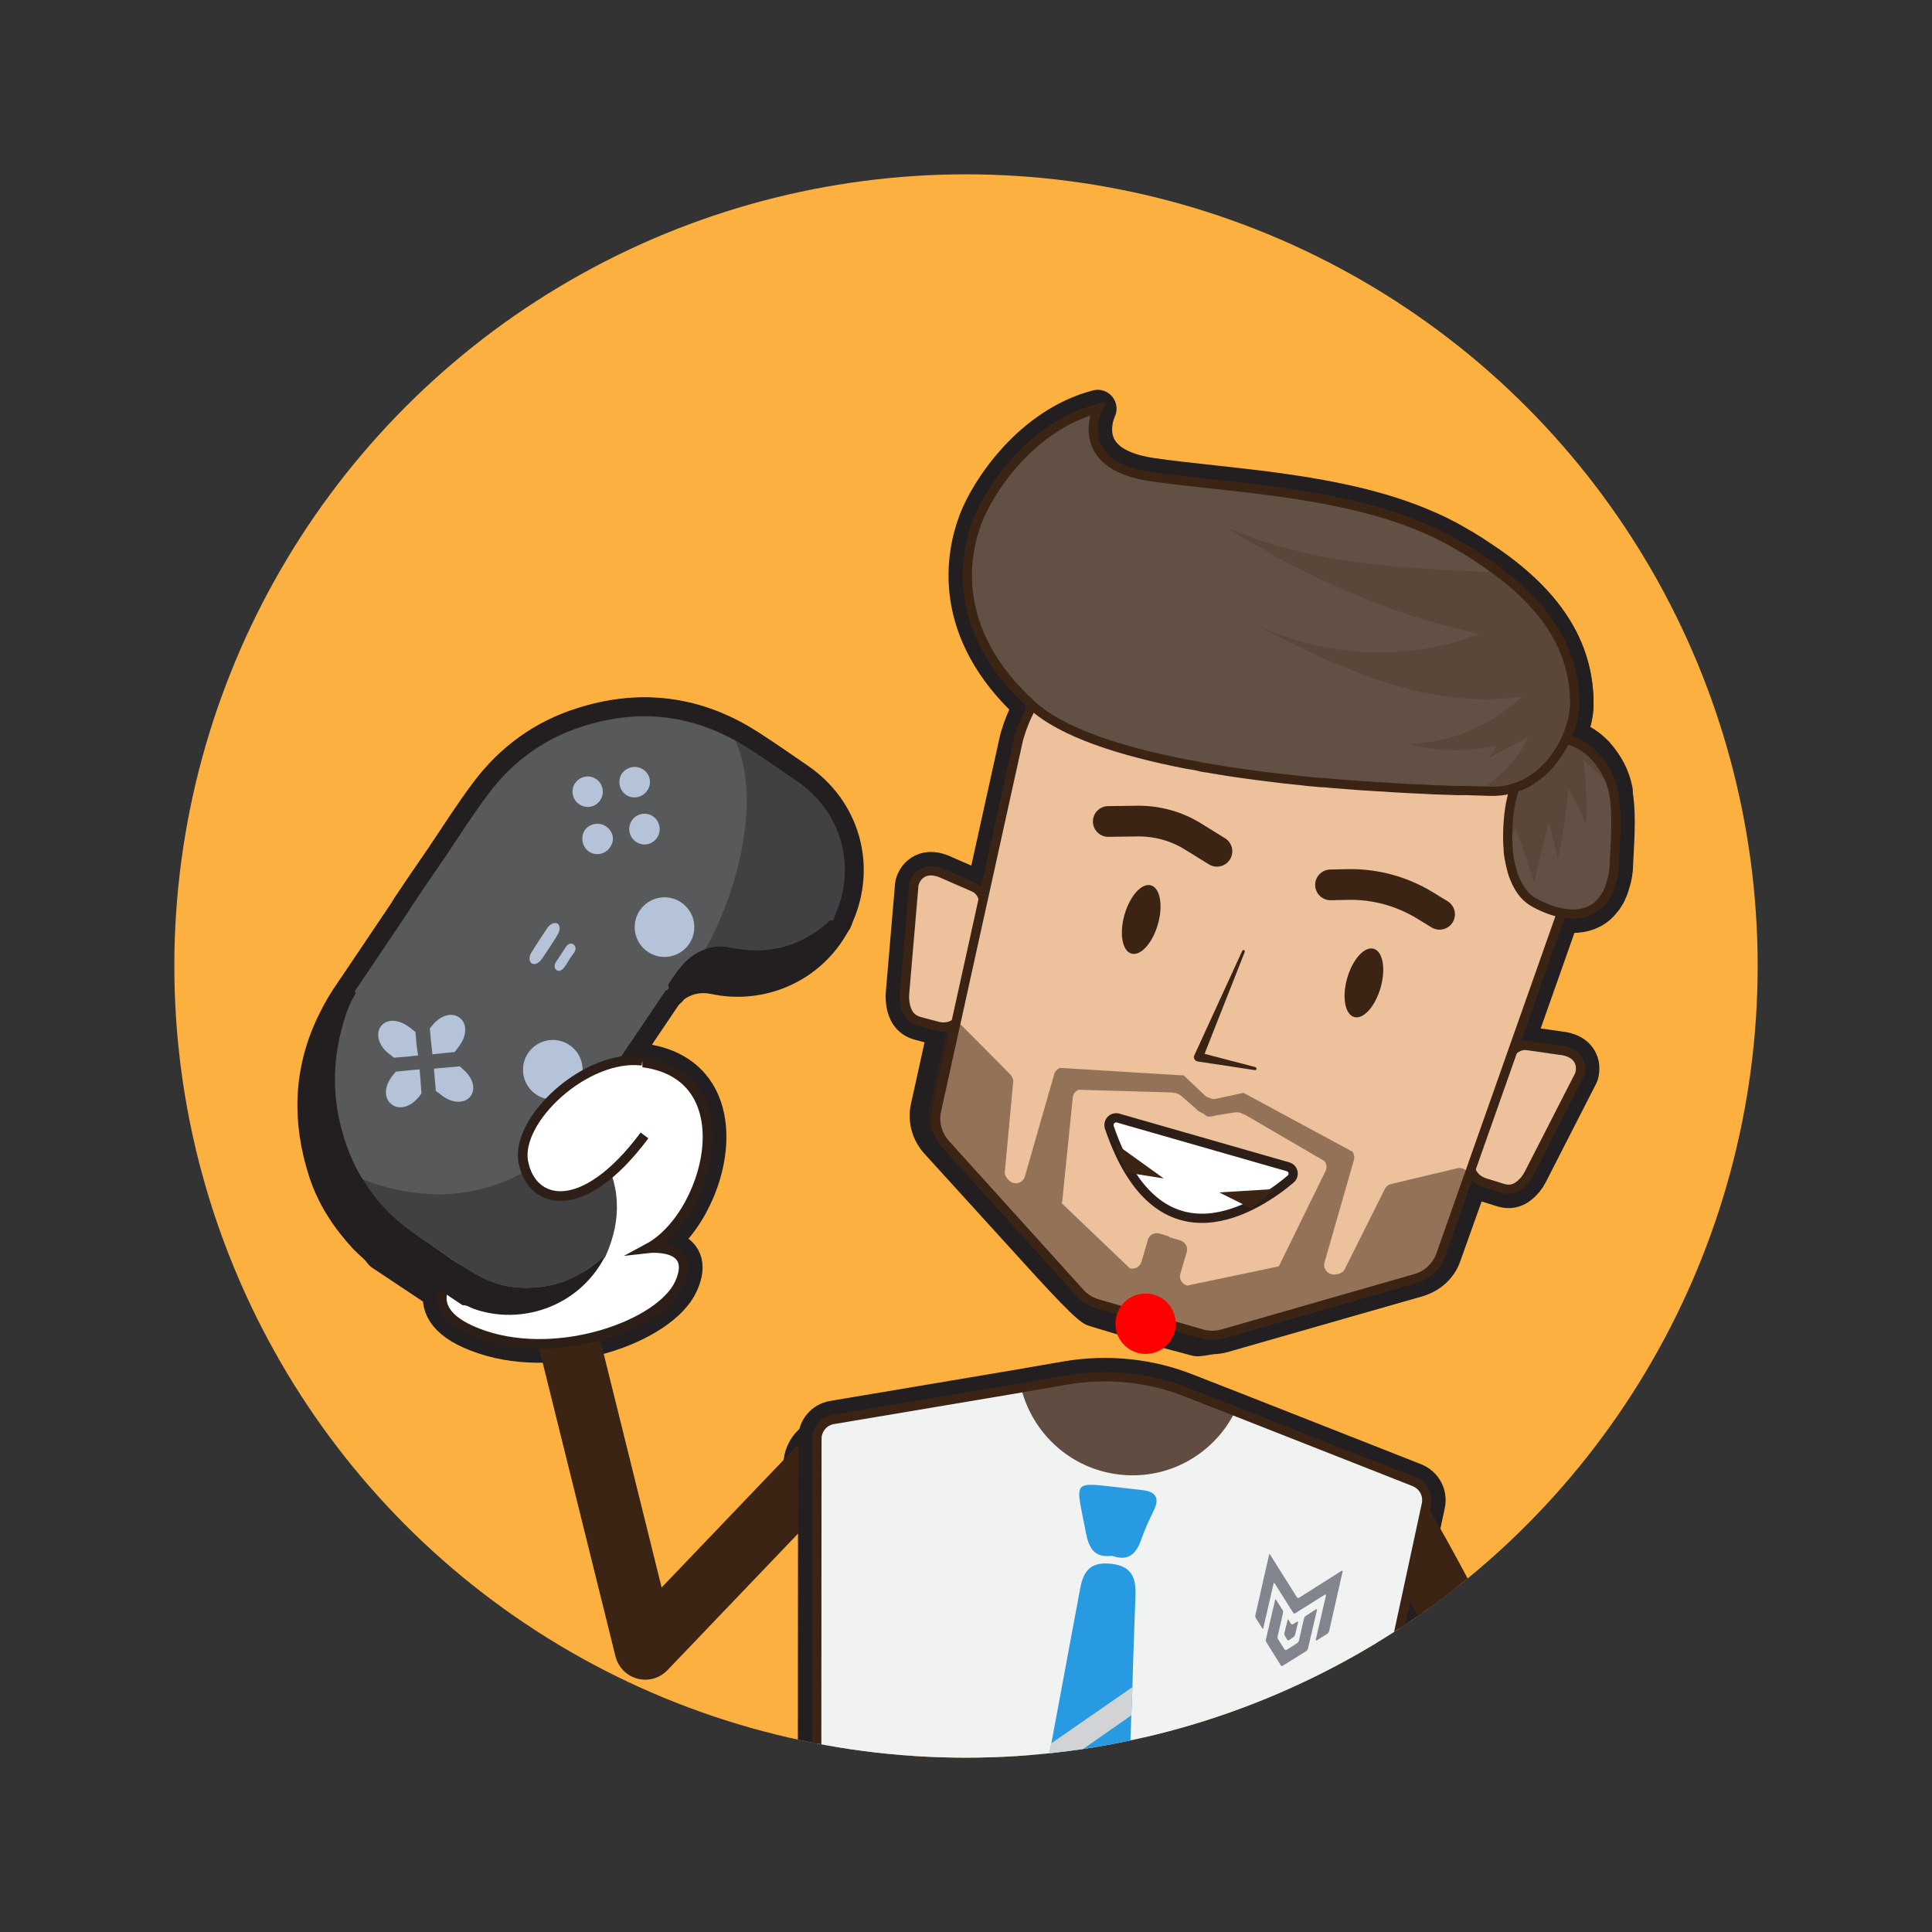 <?xml version="1.0" encoding="utf-8"?>
<!-- Generator: Adobe Illustrator 19.0.0, SVG Export Plug-In . SVG Version: 6.00 Build 0)  -->
<svg version="1.1" xmlns="http://www.w3.org/2000/svg" xmlns:xlink="http://www.w3.org/1999/xlink" x="0px" y="0px"
	 viewBox="-1521 745 512 512" style="enable-background:new -1521 745 512 512;" xml:space="preserve">
<rect x="-1521" y="745" width="512" height="512" fill="#333333" stroke="none"/>
<style type="text/css">
	.st0{fill:#FBB040;}
	.st1{fill:none;stroke:#231F20;stroke-width:10;stroke-linecap:round;stroke-linejoin:round;}
	.st2{fill:none;stroke:#3C2415;stroke-width:16.259;stroke-linecap:round;stroke-linejoin:round;stroke-miterlimit:10;}
	.st3{fill:#FFFFFF;stroke:#2D1F17;stroke-width:2.56;stroke-miterlimit:10;}
	.st4{fill:none;stroke:#2D1F17;stroke-width:2.56;stroke-linecap:round;stroke-miterlimit:10;}
	.st5{fill:#231F20;}
	.st6{fill:#414042;}
	.st7{fill:#58595B;}
	.st8{fill:#142A45;}
	.st9{fill:#B4C3D7;}
	.st10{fill:#FF0000;}
	.st11{clip-path:url(#SVGID_2_);}
	.st12{fill:none;stroke:#231F20;stroke-width:9.755;stroke-linecap:round;stroke-linejoin:round;}
	.st13{fill:#F1F2F2;stroke:#3C2415;stroke-width:2.439;stroke-miterlimit:10;}
	.st14{opacity:0.8;fill:#3C2415;enable-background:new    ;}
	.st15{fill:#279AE1;}
	.st16{fill:#D1D3D4;}
	.st17{opacity:0.5;fill:#14192B;enable-background:new    ;}
	.st18{fill:#ECC19C;stroke:#3C2415;stroke-width:2.442;stroke-miterlimit:10;}
	.st19{fill:#3C2415;}
	.st20{opacity:0.5;fill:#3C2415;enable-background:new    ;}
	.st21{fill:#635044;stroke:#3C2415;stroke-width:2.442;stroke-miterlimit:10;}
	.st22{opacity:0.2;fill:#3C2415;enable-background:new    ;}
	.st23{fill:#FFFFFF;stroke:#2D1F17;stroke-width:2.442;stroke-miterlimit:10;}
	.st24{fill:none;stroke:#3C2415;stroke-width:8.139;stroke-linecap:round;stroke-linejoin:round;stroke-miterlimit:10;}
</style>
<g id="YellowBG">
	<circle id="XMLID_12026_" class="st0" cx="-1265" cy="1001" r="209.8"/>
</g>
<g id="Hand">
	<g>
		<g>
			<g>
				<polyline id="XMLID_261_" class="st1" points="-1304.1,1134 -1350,1182 -1376,1077.1 				"/>
				<g id="XMLID_230_">
					<g id="XMLID_231_">
						<g id="XMLID_233_">
							<g id="XMLID_256_">
								<g id="XMLID_258_">
									<path id="XMLID_260_" class="st1" d="M-1349.2,1075.8c17.1-9.2,27.1-50.5-7.1-49.5c-3.5-7,3.3-44.8-3.8-56.6
										c-5.3-8.7-16.3-14.6-20.4,5.5c-5.1,24.6,12,48,4.9,49.9c-6.2,1.7-15.5-14.1-17.6-25.9c-2.5-14.2-16.8-15-16.3,8.7
										c0.4,17,4.2,12.6,8.7,18.5c0.5,0.7-0.2,1.6-1,1.3c-13-4.5-25.7,14.1-15.1,21.6c0,0-4.5,24.8,17.2,31.9
										c0,0-13.2,10.9,7,17.7c20.3,6.8,46.9-3,51.8-13.8S-1349.2,1075.8-1349.2,1075.8z"/>
									<path id="XMLID_259_" class="st1" d="M-1368.1,1082.4c0,0-16.9,4.7-31.6-1.2"/>
								</g>
								<path id="XMLID_257_" class="st1" d="M-1407.3,1034.6c10,0.3,28.8,9.2,18.3,21.8c-8.6,10.2-27.9-7.1-27.9-7.1"/>
							</g>
							<g id="XMLID_249_">
								<path id="XMLID_255_" class="st1" d="M-1419.6,1076.8c-1.2-1.7-2.9-2.9-4.3-4.4c-4.6-5-8.3-10.6-10.4-17.1
									c-4.3-13.3-4-26.4,2.3-39.2c1.4-2.9,3.1-5.8,5-8.4c0.4,0.3,0.2,0.7,0,1c-1.1,1.8-1.9,3.7-2.5,5.7
									c-3.4,10.5-3.7,21.1-0.4,31.7c3.5,11.2,10,20,19.7,26.4c5.7,3.8,11,8.1,17.1,11.1c5,2.5,10.4,3.1,16,2.3
									c5.8-0.8,10.7-3.3,15.1-7.1c0.3-0.3,0.5-0.7,1.1-0.4c-7,13.1-22.3,17.9-34.7,13.4c-0.9-0.3-1.7-1-2.8-0.9
									C-1405.5,1086.2-1412.5,1081.5-1419.6,1076.8z"/>
								<g id="XMLID_252_">
									<path id="XMLID_254_" class="st1" d="M-1299.6,987.3c-0.3,0.6-0.3,1.3-0.8,1.7c-0.6-0.3-0.9,0.3-1.2,0.5
										c-7.6,6.6-16.2,8.7-26,6.6c-2.3-0.5-4.5-0.3-6.6,0.5c-0.6,0.2-1.2,0.5-1.8,0.8c-3.5,1.8-5.6,5-7.7,8.2
										c-0.2,0.3-0.3,0.7,0,1.1c-0.2,0.4-0.6,0.6-0.9,0.8c-0.2,0-0.3,0.1-0.2,0.2c-5.7,8.5-11.5,17-17.2,25.5
										c-1.4,2.1-2.5,4.4-2.8,6.7l0,0c-0.3,1.9-0.1,3.8,0.6,5.8c0.5,1.3,1.3,2.5,2,3.7c5.8,9.3,6.1,18.8,1.6,28.7
										c-0.1,0.1-0.2,0.3-0.3,0.4c-0.5-0.3-0.7,0.2-1.1,0.4c-4.4,3.7-9.3,6.3-15.1,7.1c-5.6,0.8-10.9,0.2-16-2.3
										c-6.1-3.1-11.5-7.4-17.1-11.1c-6.2-4.1-11.1-9.1-14.7-15.2c-2.1-3.4-3.8-7.2-5-11.3c-3.3-10.7-3-21.2,0.4-31.7
										c0.6-2,1.4-3.9,2.5-5.7c0.2-0.3,0.4-0.7,0-1c4.6-6.8,9.2-13.7,13.8-20.5c0.4-0.6,0.7-1.2,1.1-1.8c1-1.4,1.9-2.8,2.9-4.3
										c2.1-3.1,4.2-6.1,6.3-9.2c3.7-5.5,7.3-11.2,11.3-16.5c6.4-8.6,14.9-14.8,25.2-18c14.2-4.5,27.7-3.2,40.4,3.9
										c1.3,0.7,2.5,1.5,3.8,2.3c4.2,2.7,8.3,5.6,12.4,8.4C-1298.2,959.9-1293.9,974.3-1299.6,987.3z"/>
									<path id="XMLID_253_" class="st1" d="M-1334.2,996.7c-0.6,0.2-1.2,0.5-1.8,0.8c-3.5,1.8-5.6,5-7.7,8.2
										c-0.2,0.3-0.3,0.7,0,1.1c-0.2,0.4-0.6,0.6-0.9,0.8c-0.2,0-0.3,0.1-0.2,0.2c-5.7,8.5-11.5,17-17.2,25.5
										c-1.4,2.1-2.5,4.4-2.8,6.7l0,0c-0.6,0.7-1.1,1.4-1.7,2.1c-18.3,22.6-42,22-58.4,15.4c-2.1-3.4-3.8-7.2-5-11.3
										c-3.3-10.7-3-21.2,0.4-31.7c0.6-2,1.4-3.9,2.5-5.7c0.2-0.3,0.4-0.7,0-1c4.6-6.8,9.2-13.7,13.8-20.5
										c0.4-0.6,0.7-1.2,1.1-1.8c1-1.4,1.9-2.8,2.9-4.3c2.1-3.1,4.2-6.1,6.3-9.2c3.7-5.5,7.3-11.2,11.3-16.5
										c6.4-8.6,14.9-14.8,25.2-18c14.2-4.5,27.7-3.2,40.4,3.9C-1318.5,959.2-1327.2,984.8-1334.2,996.7z"/>
								</g>
								<path id="XMLID_251_" class="st1" d="M-1343.7,1006.6c-0.3-0.4-0.2-0.7,0-1c2.1-3.2,4.2-6.3,7.7-8.2
									c2.7-1.4,5.5-1.8,8.4-1.2c9.8,2.1,18.4-0.1,26-6.6c0.3-0.3,0.5-0.9,1.2-0.6c-6.3,12-19.5,17.1-31.2,14.5
									C-1336.1,1002.6-1340.2,1003.7-1343.7,1006.6z"/>
								<path id="XMLID_250_" class="st1" d="M-1344.8,1007.7c-0.1-0.2,0-0.2,0.2-0.2L-1344.8,1007.7L-1344.8,1007.7z"/>
							</g>
							<g id="XMLID_234_">
								<g id="XMLID_244_">
									<path id="XMLID_248_" class="st1" d="M-1399.3,1022.2c-0.4,0.5-0.8,1.1-1.2,1.6l0,0l-3.1,0.3l0,0l-2.8,0.3l-0.3-2.7
										l-0.4-4.1l0,0c0.2-0.3,0.5-0.6,0.7-0.9c2.2-2.7,5.2-3.5,7.2-2C-1397.2,1016.2-1397.2,1019.4-1399.3,1022.2z"/>
									<path id="XMLID_247_" class="st1" d="M-1409.3,1034.8c-0.3,0.3-0.5,0.7-0.8,1c-2.2,2.7-5.3,3.4-7.2,1.8
										c-2-1.6-1.9-4.7,0.3-7.5c0.3-0.4,0.6-0.7,0.9-1.1l3.9-0.4l2.4-0.2l0.2,2.3L-1409.3,1034.8z"/>
									<path id="XMLID_246_" class="st1" d="M-1396.3,1035.5c-1.5,2-4.8,2-7.6-0.2c-0.5-0.4-1.1-0.8-1.6-1.2l-0.3-3.5l-0.2-2.4
										l2.3-0.2l4.5-0.4c0.3,0.2,0.6,0.5,0.8,0.7C-1395.7,1030.5-1394.8,1033.5-1396.3,1035.5z"/>
									<path id="XMLID_245_" class="st1" d="M-1410.2,1024.7l-2.7,0.3l0,0l-3.7,0.3l0,0c-0.5-0.4-0.9-0.7-1.4-1.1
										c-2.8-2.2-3.5-5.4-2-7.3c1.6-2,4.7-1.8,7.6,0.4c0.5,0.4,1,0.8,1.5,1.2l0.3,3.5l0,0L-1410.2,1024.7z"/>
								</g>
								<g id="XMLID_239_">
									<path id="XMLID_243_" class="st1" d="M-1367.4,958.2c-1.9-1.2-2.4-3.7-1.3-5.5c1.2-1.9,3.7-2.5,5.6-1.3
										c1.9,1.2,2.4,3.8,1.2,5.6C-1363.1,958.9-1365.5,959.4-1367.4,958.2z"/>
									<path id="XMLID_242_" class="st1" d="M-1352.4,968.1c-1.9-1.2-2.4-3.7-1.2-5.6c1.2-1.9,3.8-2.4,5.6-1.2
										c1.8,1.2,2.4,3.7,1.2,5.6C-1348,968.8-1350.5,969.4-1352.4,968.1z"/>
									<path id="XMLID_241_" class="st1" d="M-1360.4,964c1.9,1.3,2.4,3.6,1.1,5.5c-1.2,1.9-3.8,2.4-5.6,1.2
										c-1.8-1.2-2.3-3.8-1.2-5.6C-1364.9,963.3-1362.3,962.7-1360.4,964z"/>
									<path id="XMLID_240_" class="st1" d="M-1350.6,948.9c1.9,1.2,2.4,3.6,1.2,5.5c-1.2,1.9-3.7,2.5-5.6,1.3
										c-1.9-1.2-2.4-3.8-1.2-5.7C-1354.9,948.2-1352.4,947.7-1350.6,948.9z"/>
								</g>
								<path id="XMLID_238_" class="st1" d="M-1370.2,999.4c-0.4,0.7-0.8,1.3-1.3,2c-0.6,0.8-1.4,1.1-2,0.7s-0.7-1.3-0.2-2.1
									c0.9-1.4,1.8-2.7,2.7-4.1c0.5-0.8,1.4-1.1,2-0.6c0.6,0.4,0.7,1.3,0.2,2.1C-1369.3,998.1-1369.8,998.7-1370.2,999.4z"/>
								<path id="XMLID_237_" class="st1" d="M-1375.3,996c-0.7,1-1.3,2-2,3c-0.9,1.3-2,1.8-2.8,1.3c-0.7-0.5-0.8-1.8,0-3
									c1.3-2.1,2.7-4.2,4.1-6.3c0.8-1.2,2-1.7,2.8-1.2c0.7,0.5,0.7,1.8-0.1,3C-1373.9,993.9-1374.6,994.9-1375.3,996z"/>
								<circle id="XMLID_236_" class="st1" cx="-1344.9" cy="990.7" r="7.9"/>
								<circle id="XMLID_235_" class="st1" cx="-1374.5" cy="1028.5" r="7.9"/>
							</g>
						</g>
						<path id="XMLID_232_" class="st1" d="M-1350.8,1026.1c-15-1.8-33.7,15.7-31.5,26.9c2.2,11.3,15.7,14.9,32.1-7.1"/>
					</g>
				</g>
			</g>
			<circle id="HeadPivot_8_" class="st1" cx="-1300.4" cy="1133.3" r="8"/>
		</g>
	</g>
	<g>
		<g>
			<g>
				<polyline id="XMLID_229_" class="st2" points="-1304.1,1134 -1350,1182 -1376,1077.1 				"/>
				<g id="XMLID_198_">
					<g id="XMLID_199_">
						<g id="XMLID_201_">
							<g id="XMLID_224_">
								<g id="XMLID_226_">
									<path id="XMLID_228_" class="st3" d="M-1349.2,1075.8c17.1-9.2,27.1-50.5-7.1-49.5c-3.5-7,3.3-44.8-3.8-56.6
										c-5.3-8.7-16.3-14.6-20.4,5.5c-5.1,24.6,12,48,4.9,49.9c-6.2,1.7-15.5-14.1-17.6-25.9c-2.5-14.2-16.8-15-16.3,8.7
										c0.4,17,4.2,12.6,8.7,18.5c0.5,0.7-0.2,1.6-1,1.3c-13-4.5-25.7,14.1-15.1,21.6c0,0-4.5,24.8,17.2,31.9
										c0,0-13.2,10.9,7,17.7c20.3,6.8,46.9-3,51.8-13.8S-1349.2,1075.8-1349.2,1075.8z"/>
									<path id="XMLID_227_" class="st4" d="M-1368.1,1082.4c0,0-16.9,4.7-31.6-1.2"/>
								</g>
								<path id="XMLID_225_" class="st4" d="M-1407.3,1034.6c10,0.3,28.8,9.2,18.3,21.8c-8.6,10.2-27.9-7.1-27.9-7.1"/>
							</g>
							<g id="XMLID_217_">
								<path id="XMLID_223_" class="st5" d="M-1419.6,1076.8c-1.2-1.7-2.9-2.9-4.3-4.4c-4.6-5-8.3-10.6-10.4-17.1
									c-4.3-13.3-4-26.4,2.3-39.2c1.4-2.9,3.1-5.8,5-8.4c0.4,0.3,0.2,0.7,0,1c-1.1,1.8-1.9,3.7-2.5,5.7
									c-3.4,10.5-3.7,21.1-0.4,31.7c3.5,11.2,10,20,19.7,26.4c5.7,3.8,11,8.1,17.1,11.1c5,2.5,10.4,3.1,16,2.3
									c5.8-0.8,10.7-3.3,15.1-7.1c0.3-0.3,0.5-0.7,1.1-0.4c-7,13.1-22.3,17.9-34.7,13.4c-0.9-0.3-1.7-1-2.8-0.9
									C-1405.5,1086.2-1412.5,1081.5-1419.6,1076.8z"/>
								<g id="XMLID_220_">
									<path id="XMLID_222_" class="st6" d="M-1299.6,987.3c-0.3,0.6-0.3,1.3-0.8,1.7c-0.6-0.3-0.9,0.3-1.2,0.5
										c-7.6,6.6-16.2,8.7-26,6.6c-2.3-0.5-4.5-0.3-6.6,0.5c-0.6,0.2-1.2,0.5-1.8,0.8c-3.5,1.8-5.6,5-7.7,8.2
										c-0.2,0.3-0.3,0.7,0,1.1c-0.2,0.4-0.6,0.6-0.9,0.8c-0.2,0-0.3,0.1-0.2,0.2c-5.7,8.5-11.5,17-17.2,25.5
										c-1.4,2.1-2.5,4.4-2.8,6.7l0,0c-0.3,1.9-0.1,3.8,0.6,5.8c0.5,1.3,1.3,2.5,2,3.7c5.8,9.3,6.1,18.8,1.6,28.7
										c-0.1,0.1-0.2,0.3-0.3,0.4c-0.5-0.3-0.7,0.2-1.1,0.4c-4.4,3.7-9.3,6.3-15.1,7.1c-5.6,0.8-10.9,0.2-16-2.3
										c-6.1-3.1-11.5-7.4-17.1-11.1c-6.2-4.1-11.1-9.1-14.7-15.2c-2.1-3.4-3.8-7.2-5-11.3c-3.3-10.7-3-21.2,0.4-31.7
										c0.6-2,1.4-3.9,2.5-5.7c0.2-0.3,0.4-0.7,0-1c4.6-6.8,9.2-13.7,13.8-20.5c0.4-0.6,0.7-1.2,1.1-1.8c1-1.4,1.9-2.8,2.9-4.3
										c2.1-3.1,4.2-6.1,6.3-9.2c3.7-5.5,7.3-11.2,11.3-16.5c6.4-8.6,14.9-14.8,25.2-18c14.2-4.5,27.7-3.2,40.4,3.9
										c1.3,0.7,2.5,1.5,3.8,2.3c4.2,2.7,8.3,5.6,12.4,8.4C-1298.2,959.9-1293.9,974.3-1299.6,987.3z"/>
									<path id="XMLID_221_" class="st7" d="M-1334.2,996.7c-0.6,0.2-1.2,0.5-1.8,0.8c-3.5,1.8-5.6,5-7.7,8.2
										c-0.2,0.3-0.3,0.7,0,1.1c-0.2,0.4-0.6,0.6-0.9,0.8c-0.2,0-0.3,0.1-0.2,0.2c-5.7,8.5-11.5,17-17.2,25.5
										c-1.4,2.1-2.5,4.4-2.8,6.7l0,0c-0.6,0.7-1.1,1.4-1.7,2.1c-18.3,22.6-42,22-58.4,15.4c-2.1-3.4-3.8-7.2-5-11.3
										c-3.3-10.7-3-21.2,0.4-31.7c0.6-2,1.4-3.9,2.5-5.7c0.2-0.3,0.4-0.7,0-1c4.6-6.8,9.2-13.7,13.8-20.5
										c0.4-0.6,0.7-1.2,1.1-1.8c1-1.4,1.9-2.8,2.9-4.3c2.1-3.1,4.2-6.1,6.3-9.2c3.7-5.5,7.3-11.2,11.3-16.5
										c6.4-8.6,14.9-14.8,25.2-18c14.2-4.5,27.7-3.2,40.4,3.9C-1318.5,959.2-1327.2,984.8-1334.2,996.7z"/>
								</g>
								<path id="XMLID_219_" class="st5" d="M-1343.7,1006.6c-0.3-0.4-0.2-0.7,0-1c2.1-3.2,4.2-6.3,7.7-8.2
									c2.7-1.4,5.5-1.8,8.4-1.2c9.8,2.1,18.4-0.1,26-6.6c0.3-0.3,0.5-0.9,1.2-0.6c-6.3,12-19.5,17.1-31.2,14.5
									C-1336.1,1002.6-1340.2,1003.7-1343.7,1006.6z"/>
								<path id="XMLID_218_" class="st8" d="M-1344.8,1007.7c-0.1-0.2,0-0.2,0.2-0.2L-1344.8,1007.7L-1344.8,1007.7z"/>
							</g>
							<g id="XMLID_202_">
								<g id="XMLID_212_">
									<path id="XMLID_216_" class="st9" d="M-1399.3,1022.2c-0.4,0.5-0.8,1.1-1.2,1.6l0,0l-3.1,0.3l0,0l-2.8,0.3l-0.3-2.7
										l-0.4-4.1l0,0c0.2-0.3,0.5-0.6,0.7-0.9c2.2-2.7,5.2-3.5,7.2-2C-1397.2,1016.2-1397.2,1019.4-1399.3,1022.2z"/>
									<path id="XMLID_215_" class="st9" d="M-1409.3,1034.8c-0.3,0.3-0.5,0.7-0.8,1c-2.2,2.7-5.3,3.4-7.2,1.8
										c-2-1.6-1.9-4.7,0.3-7.5c0.3-0.4,0.6-0.7,0.9-1.1l3.9-0.4l2.4-0.2l0.2,2.3L-1409.3,1034.8z"/>
									<path id="XMLID_214_" class="st9" d="M-1396.3,1035.5c-1.5,2-4.8,2-7.6-0.2c-0.5-0.4-1.1-0.8-1.6-1.2l-0.3-3.5l-0.2-2.4
										l2.3-0.2l4.5-0.4c0.3,0.2,0.6,0.5,0.8,0.7C-1395.7,1030.5-1394.8,1033.5-1396.3,1035.5z"/>
									<path id="XMLID_213_" class="st9" d="M-1410.2,1024.7l-2.7,0.3l0,0l-3.7,0.3l0,0c-0.5-0.4-0.9-0.7-1.4-1.1
										c-2.8-2.2-3.5-5.4-2-7.3c1.6-2,4.7-1.8,7.6,0.4c0.5,0.4,1,0.8,1.5,1.2l0.3,3.5l0,0L-1410.2,1024.7z"/>
								</g>
								<g id="XMLID_207_">
									<path id="XMLID_211_" class="st9" d="M-1367.4,958.2c-1.9-1.2-2.4-3.7-1.3-5.5c1.2-1.9,3.7-2.5,5.6-1.3
										c1.9,1.2,2.4,3.8,1.2,5.6C-1363.1,958.9-1365.5,959.4-1367.4,958.2z"/>
									<path id="XMLID_210_" class="st9" d="M-1352.4,968.1c-1.9-1.2-2.4-3.7-1.2-5.6c1.2-1.9,3.8-2.4,5.6-1.2
										c1.8,1.2,2.4,3.7,1.2,5.6C-1348,968.8-1350.5,969.4-1352.4,968.1z"/>
									<path id="XMLID_209_" class="st9" d="M-1360.4,964c1.9,1.3,2.4,3.6,1.1,5.5c-1.2,1.9-3.8,2.4-5.6,1.2
										c-1.8-1.2-2.3-3.8-1.2-5.6C-1364.9,963.3-1362.3,962.7-1360.4,964z"/>
									<path id="XMLID_208_" class="st9" d="M-1350.6,948.9c1.9,1.2,2.4,3.6,1.2,5.5c-1.2,1.9-3.7,2.5-5.6,1.3
										c-1.9-1.2-2.4-3.8-1.2-5.7C-1354.9,948.2-1352.4,947.7-1350.6,948.9z"/>
								</g>
								<path id="XMLID_206_" class="st9" d="M-1370.2,999.4c-0.4,0.7-0.8,1.3-1.3,2c-0.6,0.8-1.4,1.1-2,0.7s-0.7-1.3-0.2-2.1
									c0.9-1.4,1.8-2.7,2.7-4.1c0.5-0.8,1.4-1.1,2-0.6c0.6,0.4,0.7,1.3,0.2,2.1C-1369.3,998.1-1369.8,998.7-1370.2,999.4z"/>
								<path id="XMLID_205_" class="st9" d="M-1375.3,996c-0.7,1-1.3,2-2,3c-0.9,1.3-2,1.8-2.8,1.3c-0.7-0.5-0.8-1.8,0-3
									c1.3-2.1,2.7-4.2,4.1-6.3c0.8-1.2,2-1.7,2.8-1.2c0.7,0.5,0.7,1.8-0.1,3C-1373.9,993.9-1374.6,994.9-1375.3,996z"/>
								<circle id="XMLID_204_" class="st9" cx="-1344.9" cy="990.7" r="7.9"/>
								<circle id="XMLID_203_" class="st9" cx="-1374.5" cy="1028.5" r="7.9"/>
							</g>
						</g>
						<path id="XMLID_200_" class="st3" d="M-1350.8,1026.1c-15-1.8-33.7,15.7-31.5,26.9c2.2,11.3,15.7,14.9,32.1-7.1"/>
					</g>
				</g>
			</g>
			<circle id="HeadPivot_7_" class="st10" cx="-1300.4" cy="1133.3" r="8"/>
		</g>
	</g>
</g>
<g id="Body">
	<g>
		<g>
			<defs>
				<circle id="SVGID_1_" cx="-1265" cy="1001" r="209.8"/>
			</defs>
			<clipPath id="SVGID_2_">
				<use xlink:href="#SVGID_1_"  style="overflow:visible;"/>
			</clipPath>
			<g id="XMLID_144_" class="st11">
				<g>
					<g id="XMLID_1031_">
						<g>
							<g id="XMLID_1328_">
								<path id="XMLID_2_" class="st12" d="M-1150.4,1147.1c0,0,27.2,45.8,28.6,63"/>
								<path id="XMLID_1336_" class="st1" d="M-1143,1143.6l-29.7,137.7c-1.1,5-3.8,9.6-7.6,13l-14.7,12.9
									c-5.1,4.5-11.8,6.6-18.5,5.9l-58-6.2c-6.7-0.7-12.8-4.2-16.8-9.7l-11.6-15.7c-3.1-4.2-4.7-9.2-4.7-14.3l0.1-140.9
									c0-2.5,1.8-4.7,4.3-5.1l49.9-8.4l12.1-2.1c10.7-1.8,21.7-0.7,31.7,3.3l12.8,5l47.5,18.7
									C-1143.8,1138.7-1142.5,1141.1-1143,1143.6z"/>
								<path id="XMLID_1335_" class="st12" d="M-1193.7,1119.1c-5.5,11.1-17.4,18.1-30.4,16.7c-13.1-1.4-23.3-10.9-26.3-23
									l12.1-2.1c10.7-1.8,21.7-0.7,31.7,3.3L-1193.7,1119.1z"/>
								<g id="XMLID_1329_">
									<path id="XMLID_1332_" class="st12" d="M-1228.5,1269.7c-10.8,7.6-10.6,7.4-19.6-1.8c-3.9-4-4.2-7.9-3.2-12.7
										c1.3-7.1,2.6-14.2,3.9-21.3c0.5-2.8,1-5.7,1.6-8.5c0.6-3.3,1.2-6.5,1.8-9.8c0.5-2.8,1-5.7,1.6-8.5
										c2.5-13.5,5-26.9,7.5-40.3c0.8-4.6,2.1-8,8.2-7.4c6,0.6,6.8,4.1,6.6,8.8c-0.3,8-0.6,16-0.8,24c-0.1,2.5-0.2,5.1-0.3,7.6
										c-0.1,2.9-0.2,5.8-0.3,8.8c-0.1,2.5-0.2,5.1-0.3,7.6c-0.5,15.3-1,30.6-1.5,45.9C-1223.3,1266-1225.7,1267.7-1228.5,1269.7z
										 M-1218.5,1152.8c0.9-2.6,2.1-5.1,3.3-7.6c1.6-3.3,0.4-4.9-3-5.3c-1.5-0.2-3-0.3-4.4-0.5c-14.8-1.6-13.4-2.8-10.6,11.9
										c0.8,4.1,2.3,6.6,6.9,6C-1221.9,1158.9-1219.8,1156.7-1218.5,1152.8z"/>
									<path id="XMLID_1331_" class="st12" d="M-1221.2,1199.6l-22.8,15.9c0.5-2.8,1-5.7,1.6-8.5l21.5-14.9
										C-1221,1194.5-1221.1,1197.1-1221.2,1199.6z"/>
									<path id="XMLID_1330_" class="st12" d="M-1221.7,1216l-25.6,17.8c0.5-2.8,1-5.7,1.6-8.5l24.3-16.9
										C-1221.6,1210.9-1221.7,1213.5-1221.7,1216z"/>
								</g>
							</g>
						</g>
						<g>
							<g id="XMLID_1168_">
								<path id="XMLID_1_" class="st2" d="M-1150.4,1147.1c0,0,27.2,45.8,28.6,63"/>
								<path id="XMLID_1197_" class="st13" d="M-1143,1143.6l-29.7,137.7c-1.1,5-3.8,9.6-7.6,13l-14.7,12.9
									c-5.1,4.5-11.8,6.6-18.5,5.9l-58-6.2c-6.7-0.7-12.8-4.2-16.8-9.7l-11.6-15.7c-3.1-4.2-4.7-9.2-4.7-14.3l0.1-140.9
									c0-2.5,1.8-4.7,4.3-5.1l49.9-8.4l12.1-2.1c10.7-1.8,21.7-0.7,31.7,3.3l12.8,5l47.5,18.7
									C-1143.8,1138.7-1142.5,1141.1-1143,1143.6z"/>
								<path id="XMLID_1196_" class="st14" d="M-1193.7,1119.1c-5.5,11.1-17.4,18.1-30.4,16.7c-13.1-1.4-23.3-10.9-26.3-23
									l12.1-2.1c10.7-1.8,21.7-0.7,31.7,3.3L-1193.7,1119.1z"/>
								<g id="XMLID_1169_">
									<path id="XMLID_1193_" class="st15" d="M-1228.5,1269.7c-10.8,7.6-10.6,7.4-19.6-1.8c-3.9-4-4.2-7.9-3.2-12.7
										c1.3-7.1,2.6-14.2,3.9-21.3c0.5-2.8,1-5.7,1.6-8.5c0.6-3.3,1.2-6.5,1.8-9.8c0.5-2.8,1-5.7,1.6-8.5
										c2.5-13.5,5-26.9,7.5-40.3c0.8-4.6,2.1-8,8.2-7.4c6,0.6,6.8,4.1,6.6,8.8c-0.3,8-0.6,16-0.8,24c-0.1,2.5-0.2,5.1-0.3,7.6
										c-0.1,2.9-0.2,5.8-0.3,8.8c-0.1,2.5-0.2,5.1-0.3,7.6c-0.5,15.3-1,30.6-1.5,45.9C-1223.3,1266-1225.7,1267.7-1228.5,1269.7z
										 M-1218.5,1152.8c0.9-2.6,2.1-5.1,3.3-7.6c1.6-3.3,0.4-4.9-3-5.3c-1.5-0.2-3-0.3-4.4-0.5c-14.8-1.6-13.4-2.8-10.6,11.9
										c0.8,4.1,2.3,6.6,6.9,6C-1221.9,1158.9-1219.8,1156.7-1218.5,1152.8z"/>
									<path id="XMLID_1192_" class="st16" d="M-1221.2,1199.6l-22.8,15.9c0.5-2.8,1-5.7,1.6-8.5l21.5-14.9
										C-1221,1194.5-1221.1,1197.1-1221.2,1199.6z"/>
									<path id="XMLID_1191_" class="st16" d="M-1221.7,1216l-25.6,17.8c0.5-2.8,1-5.7,1.6-8.5l24.3-16.9
										C-1221.6,1210.9-1221.7,1213.5-1221.7,1216z"/>
								</g>
							</g>
						</g>
					</g>
				</g>
			</g>
		</g>
		<path id="XMLID_11_" class="st17" d="M-1176.7,1168.4c-0.2,0.1-0.5,0.1-0.6-0.1l-7.1-11.3c-0.1-0.2-0.3-0.2-0.3,0.1l-3.6,15.9
			c-0.1,0.2,0,0.6,0.1,0.8l1.7,2.7c0.1,0.2,0.3,0.2,0.3-0.1l2.7-11.7c0.1-0.2,0.2-0.3,0.3-0.1l4.9,7.8c0.1,0.2,0.4,0.3,0.6,0.1
			l7.8-4.9c0.2-0.1,0.3,0,0.3,0.2l-2.7,11.7c-0.1,0.2,0.1,0.3,0.3,0.2l2.7-1.7c0.2-0.1,0.4-0.4,0.5-0.6l3.6-15.9
			c0.1-0.2-0.1-0.3-0.3-0.2L-1176.7,1168.4z M-1174.9,1173.2c-0.2,0.1-0.4,0.4-0.5,0.6l-1.4,6.1c-0.1,0.2-0.3,0.5-0.5,0.6l-2.7,1.7
			c-0.2,0.1-0.5,0.1-0.6-0.1l-1.7-2.7c-0.1-0.2-0.2-0.6-0.1-0.8l1.4-6.1c0.1-0.2,0-0.6-0.1-0.8l-1.7-2.7c-0.1-0.2-0.3-0.2-0.3,0.1
			l-2.4,10.3c-0.1,0.2,0,0.6,0.1,0.8l3.8,6.1c0.1,0.2,0.4,0.3,0.6,0.1l6.1-3.8c0.2-0.1,0.4-0.4,0.5-0.6l2.4-10.3
			c0.1-0.2-0.1-0.3-0.3-0.2L-1174.9,1173.2z M-1178.3,1178.9c0.2-0.1,0.4-0.4,0.5-0.6l0.8-3.3c0.1-0.2-0.1-0.3-0.3-0.2l-1,0.6
			c-0.2,0.1-0.5,0.1-0.6-0.1l-0.6-1c-0.1-0.2-0.3-0.2-0.3,0.1l-0.8,3.3c-0.1,0.2,0,0.6,0.1,0.8l0.6,1c0.1,0.2,0.4,0.3,0.6,0.1
			L-1178.3,1178.9z"/>
	</g>
</g>
<g id="Head">
	<g>
		<g id="XMLID_1064_">
			<g>
				<g id="XMLID_105_">
					<path id="XMLID_116_" class="st1" d="M-1272.4,1017l-4.9-1.3c-2.5-0.7-3.5-2.5-3.9-5c-0.1-0.7-0.1-1.3-0.1-2l2.5-29.3
						c0.7-2.6,3.3-5,8-2.7l7.8,3.4c3.2,1.4,3.2,5.6,2.5,8.3l-5.5,25.2C-1266.7,1016.2-1269.5,1017.7-1272.4,1017z"/>
					<path id="XMLID_115_" class="st1" d="M-1127.6,1058.4l4.8,1.5c2.5,0.8,4.3-0.3,5.9-2.2c0.4-0.5,0.8-1.1,1.1-1.7l13.4-26.2
						c0.8-2.6-0.1-6-5.4-6.5l-8.4-1.2c-3.4-0.5-5.7,3.1-6.5,5.7l-8.6,24.3C-1132.1,1054.7-1130.4,1057.5-1127.6,1058.4z"/>
					<path id="XMLID_114_" class="st1" d="M-1161.3,917.3l-8.2-2.3c0,0-68.7-18-81.4,25.3c-0.1,0.2-0.1,0.5-0.2,0.7l-21.7,98.3
						c-0.7,3.1,0.2,6.4,2.3,8.8l35.7,39.5c1.2,1.4,2.9,2.4,4.6,2.9l6.9,2l13.9,4l6.9,2c1.8,0.5,3.7,0.5,5.5,0l51.2-14.7
						c3.1-0.9,5.5-3.2,6.6-6.2l33.5-94.9c0.1-0.2,0.2-0.5,0.2-0.7C-1093.5,938.3-1161.3,917.3-1161.3,917.3z"/>
					<g id="XMLID_113_">
						<path class="st1" d="M-1191.1,997.2l-11.2,28.4l-0.9-1.7l14.9,3.9c0.2,0.1,0.3,0.3,0.3,0.5c-0.1,0.2-0.2,0.3-0.4,0.3
							l-15.2-2.3c-0.6-0.1-1.1-0.7-1-1.3c0-0.1,0-0.2,0.1-0.3l0,0l12.7-27.7c0.1-0.2,0.3-0.3,0.5-0.2
							C-1191.2,996.8-1191.1,997-1191.1,997.2z"/>
					</g>
					<path id="XMLID_112_" class="st1" d="M-1201.2,1040.8c0,0,0.9,0.3,2.4-0.2l5-0.8c0.7-0.1,1.5,0,2.2,0.4l0,0
						c0.2,0.1,0.5,0.2,0.7,0.3l20.9,12.2c0.6,0.7,0.7,1.7,0.3,2.6l-12.2,24.9l-0.2,0.4l-24.3,5.1c-1.4-0.4-2.2-1.8-1.8-3.1l1.7-5.8
						c0.4-1.3-0.4-2.7-1.8-3.1l-3.8-1.1l-5.3,23.2l13.5,3.6c1.8,0.5,20.8-5,22.6-5.5l35.9-10.2c3.2-0.9,5.7-3.2,6.7-6.2l7-19.6
						c0.7-1.9-1.1-3.7-3.1-3.3l-17.6,4.2c-0.7,0.2-1.3,0.6-1.6,1.3l-10.6,21.2c-0.3,0.7-1,1.1-1.7,1.3l-0.6,0.1
						c-1.9,0.4-3.6-1.3-3.1-3.1l7.8-27.2c0.2-0.7,0.1-1.5-0.4-2.2l-28.7-15.5l-0.1-0.1l-7.4,1.6c-0.4,0.1-0.9,0.1-1.3-0.1l-0.8-0.3
						c-0.3-0.1-0.5-0.2-0.7-0.4l-5.8-5.5l-0.1,0.1l-32.6-2c-0.7,0.3-1.3,0.9-1.5,1.6l-7.8,27.2c-0.5,1.8-2.9,2.4-4.2,1l-0.4-0.4
						c-0.5-0.5-0.8-1.3-0.7-2l2.2-23.6c0.1-0.7-0.2-1.4-0.7-2l-12.7-12.8c-1.4-1.5-3.9-0.8-4.3,1.2l-4.5,20.4
						c-0.7,3.1,0.2,6.4,2.4,8.8l25.1,27.6c1.3,1.4,14.4,16.1,16.3,16.6l13.3,4l6.5-22.9l-2.6-0.8c-1.4-0.4-2.8,0.4-3.1,1.7l-1.7,5.8
						c-0.4,1.3-1.8,2.1-3.1,1.7l-18-17.2l0.1-0.5l2.8-27.6c0.1-0.9,0.7-1.7,1.6-2l24.2,0.7c0.3,0,0.5,0,0.8,0.1l0,0
						c0.8,0,1.5,0.3,2.1,0.8l3.8,3.3c1,1.1,2.1,1.4,2.1,1.4L-1201.2,1040.8z"/>
					<g id="XMLID_106_">
						<path id="XMLID_111_" class="st1" d="M-1094,978.9c-0.1,0.3-0.2,0.6-0.3,1c-0.1,0.3-0.2,0.5-0.3,0.8c0,0.1-0.1,0.2-0.1,0.2
							c-0.1,0.2-0.1,0.3-0.2,0.5c-0.1,0.3-0.3,0.6-0.5,0.9c-0.1,0.1-0.1,0.2-0.2,0.3s-0.1,0.2-0.2,0.3c0,0.1-0.1,0.1-0.1,0.2
							c-0.1,0.1-0.2,0.3-0.3,0.4c-0.2,0.2-0.4,0.5-0.6,0.7c-0.1,0.1-0.2,0.2-0.3,0.3c-0.1,0.1-0.2,0.2-0.3,0.3c0,0,0,0-0.1,0.1
							c-4.3,3.8-11,2.5-16.7-0.6c-2.3-1.2-3.9-3.2-5-5.6c-0.1-0.3-0.3-0.6-0.4-0.9s-0.3-0.7-0.4-1v-0.1c-0.1-0.3-0.2-0.6-0.3-0.9
							v-0.1c-0.1-0.4-0.2-0.8-0.3-1.1l0,0c-0.1-0.3-0.1-0.6-0.2-0.9s-0.1-0.7-0.2-1c-0.1-0.4-0.1-0.8-0.2-1.2
							c-0.1-0.5-0.1-1-0.1-1.4s-0.1-0.9-0.1-1.3c-0.2-4.6,0.3-9.1,0.9-11.7c1.3-6.4,5.8-12.9,10.5-15.3c4.7-2.4,9.5,1.4,11.6,3.6
							c2.7,3,4.2,5.9,5,9.5c0.9,4.5,0.7,10.3,0.2,18.9C-1093.2,975.6-1093.5,977.4-1094,978.9z"/>
						<path id="XMLID_110_" class="st1" d="M-1093.3,954.6c-2.4-3-5.1-5.7-8.1-8.1c0.8,5.7,1,11.4,0.7,17.1
							c-1.3-3.3-2.8-6.5-4.7-9.5c-0.5,6.3-1.4,12.5-2.8,18.6c-0.6-3.2-1.4-6.4-2.4-9.5c-1.3,5.3-2.6,10.5-3.9,15.8
							c-1.5-4.9-3.1-9.7-4.9-14.5c-0.7,1.3-1.3,2.6-1.8,3.9c-0.2-4.6,0.3-9.1,0.9-11.7c1.3-6.4,5.8-12.9,10.5-15.3s9.5,1.4,11.6,3.6
							C-1095.5,948.1-1094,951-1093.3,954.6z"/>
						<g id="XMLID_107_">
							<path id="XMLID_109_" class="st1" d="M-1126.1,954.7c-0.9,0-2-0.1-3.2-0.1c-0.9,0-2-0.1-3-0.1c-0.3,0-0.5,0-0.8,0
								c-0.4,0-0.7,0-1.1,0c-0.3,0-0.5,0-0.8,0c-1.8-0.1-3.8-0.1-5.9-0.2c-0.6,0-1.2-0.1-1.8-0.1c-5.3-0.2-11.3-0.6-17.7-1
								c-0.9-0.1-1.7-0.1-2.6-0.2c-0.9-0.1-1.7-0.1-2.6-0.2c-0.8-0.1-1.7-0.1-2.5-0.2h-0.1c-0.9-0.1-1.8-0.2-2.7-0.2
								c-2.3-0.2-4.6-0.4-6.9-0.7c-1-0.1-1.9-0.2-2.9-0.3c-6.8-0.8-13.8-1.7-20.5-2.9c-0.7-0.1-1.4-0.2-2.1-0.4
								c-0.3-0.1-0.6-0.1-0.9-0.2c-0.8-0.1-1.6-0.3-2.4-0.4c-17.4-3.4-32.9-8.3-40.9-15.6c-22.2-20.2-17.6-40.5-14.5-48.7
								c3.1-8.2,14.3-25.3,31.9-29.9c0,0-7.2,14.8,14,18c19.5,2.9,50,3.8,72.8,13.8l0,0c0.5,0.2,0.9,0.4,1.4,0.6
								c0.1,0,0.1,0.1,0.2,0.1c0.4,0.2,0.9,0.4,1.3,0.6c0.5,0.2,1,0.5,1.4,0.7c0.4,0.2,0.9,0.5,1.4,0.7c3.2,1.8,6.2,3.5,8.9,5.4
								c17,11.2,25.2,23.6,25,38.8C-1104,940-1111.3,955.1-1126.1,954.7z"/>
							<path id="XMLID_108_" class="st1" d="M-1126.1,954.7c-0.9,0-2-0.1-3.2-0.1c5.7-3.5,10.5-8.1,13.3-14.3
								c-3.6,1.9-7.3,3.9-10.9,5.8c1.1-0.9,2-2.1,2.3-3.5c-7.5,1.8-15.5,1.6-23-0.4c11.1-0.4,21.9-5,30-12.6
								c-25.6,3.8-50.5-8.3-73.4-20.5c18.9,10.1,42.2,11.6,62.2,3.9c-24.2-5.1-47-15.5-67.8-28.6c21.7,10,46.2,11.1,70.1,12.2
								c-0.7-1.1-1.4-2.2-2.2-3.3c17,11.2,25.2,23.6,25,38.8C-1104,940-1111.3,955.1-1126.1,954.7z"/>
						</g>
					</g>
				</g>
				<g id="XMLID_101_">
					<path id="XMLID_104_" class="st1" d="M-1224.7,1041.3l45,12.9c1.5,0.4,1.9,2.3,0.7,3.3c-8.3,7-34.8,25.1-48-13.7
						C-1227.5,1042.3-1226.2,1040.9-1224.7,1041.3z"/>
					<polyline id="XMLID_103_" class="st1" points="-1225.4,1048.1 -1212.6,1057.3 -1222.7,1055.7 					"/>
					<polyline id="XMLID_102_" class="st1" points="-1183.2,1060.1 -1197.9,1061 -1189.5,1065.2 					"/>
				</g>
			</g>
			<g>
				<g id="XMLID_89_">
					<path id="XMLID_100_" class="st18" d="M-1272.4,1017l-4.9-1.3c-2.5-0.7-3.5-2.5-3.9-5c-0.1-0.7-0.1-1.3-0.1-2l2.5-29.3
						c0.7-2.6,3.3-5,8-2.7l7.8,3.4c3.2,1.4,3.2,5.6,2.5,8.3l-5.5,25.2C-1266.7,1016.2-1269.5,1017.7-1272.4,1017z"/>
					<path id="XMLID_99_" class="st18" d="M-1127.6,1058.4l4.8,1.5c2.5,0.8,4.3-0.3,5.9-2.2c0.4-0.5,0.8-1.1,1.1-1.7l13.4-26.2
						c0.8-2.6-0.1-6-5.4-6.5l-8.4-1.2c-3.4-0.5-5.7,3.1-6.5,5.7l-8.6,24.3C-1132.1,1054.7-1130.4,1057.5-1127.6,1058.4z"/>
					<path id="XMLID_98_" class="st18" d="M-1161.3,917.3l-8.2-2.3c0,0-68.7-18-81.4,25.3c-0.1,0.2-0.1,0.5-0.2,0.7l-21.7,98.3
						c-0.7,3.1,0.2,6.4,2.3,8.8l35.7,39.5c1.2,1.4,2.9,2.4,4.6,2.9l6.9,2l13.9,4l6.9,2c1.8,0.5,3.7,0.5,5.5,0l51.2-14.7
						c3.1-0.9,5.5-3.2,6.6-6.2l33.5-94.9c0.1-0.2,0.2-0.5,0.2-0.7C-1093.5,938.3-1161.3,917.3-1161.3,917.3z"/>
					<g id="XMLID_97_">
						<path class="st19" d="M-1191.1,997.2l-11.2,28.4l-0.9-1.7l14.9,3.9c0.2,0.1,0.3,0.3,0.3,0.5c-0.1,0.2-0.2,0.3-0.4,0.3
							l-15.2-2.3c-0.6-0.1-1.1-0.7-1-1.3c0-0.1,0-0.2,0.1-0.3l0,0l12.7-27.7c0.1-0.2,0.3-0.3,0.5-0.2
							C-1191.2,996.8-1191.1,997-1191.1,997.2z"/>
					</g>
					<path id="XMLID_96_" class="st20" d="M-1201.2,1040.8c0,0,0.9,0.3,2.4-0.2l5-0.8c0.7-0.1,1.5,0,2.2,0.4l0,0
						c0.2,0.1,0.5,0.2,0.7,0.3l20.9,12.2c0.6,0.7,0.7,1.7,0.3,2.6l-12.2,24.9l-0.2,0.4l-24.3,5.1c-1.4-0.4-2.2-1.8-1.8-3.1l1.7-5.8
						c0.4-1.3-0.4-2.7-1.8-3.1l-3.8-1.1l-5.3,23.2l13.5,3.6c1.8,0.5,20.8-5,22.6-5.5l35.9-10.2c3.2-0.9,5.7-3.2,6.7-6.2l7-19.6
						c0.7-1.9-1.1-3.7-3.1-3.3l-17.6,4.2c-0.7,0.2-1.3,0.6-1.6,1.3l-10.6,21.2c-0.3,0.7-1,1.1-1.7,1.3l-0.6,0.1
						c-1.9,0.4-3.6-1.3-3.1-3.1l7.8-27.2c0.2-0.7,0.1-1.5-0.4-2.2l-28.7-15.5l-0.1-0.1l-7.4,1.6c-0.4,0.1-0.9,0.1-1.3-0.1l-0.8-0.3
						c-0.3-0.1-0.5-0.2-0.7-0.4l-5.8-5.5l-0.1,0.1l-32.6-2c-0.7,0.3-1.3,0.9-1.5,1.6l-7.8,27.2c-0.5,1.8-2.9,2.4-4.2,1l-0.4-0.4
						c-0.5-0.5-0.8-1.3-0.7-2l2.2-23.6c0.1-0.7-0.2-1.4-0.7-2l-12.7-12.8c-1.4-1.5-3.9-0.8-4.3,1.2l-4.5,20.4
						c-0.7,3.1,0.2,6.4,2.4,8.8l25.1,27.6c1.3,1.4,14.4,16.1,16.3,16.6l13.3,4l6.5-22.9l-2.6-0.8c-1.4-0.4-2.8,0.4-3.1,1.7l-1.7,5.8
						c-0.4,1.3-1.8,2.1-3.1,1.7l-18-17.2l0.1-0.5l2.8-27.6c0.1-0.9,0.7-1.7,1.6-2l24.2,0.7c0.3,0,0.5,0,0.8,0.1l0,0
						c0.8,0,1.5,0.3,2.1,0.8l3.8,3.3c1,1.1,2.1,1.4,2.1,1.4L-1201.2,1040.8z"/>
					<g id="XMLID_90_">
						<path id="XMLID_95_" class="st21" d="M-1094,978.9c-0.1,0.3-0.2,0.6-0.3,1c-0.1,0.3-0.2,0.5-0.3,0.8c0,0.1-0.1,0.2-0.1,0.2
							c-0.1,0.2-0.1,0.3-0.2,0.5c-0.1,0.3-0.3,0.6-0.5,0.9c-0.1,0.1-0.1,0.2-0.2,0.3s-0.1,0.2-0.2,0.3c0,0.1-0.1,0.1-0.1,0.2
							c-0.1,0.1-0.2,0.3-0.3,0.4c-0.2,0.2-0.4,0.5-0.6,0.7c-0.1,0.1-0.2,0.2-0.3,0.3c-0.1,0.1-0.2,0.2-0.3,0.3c0,0,0,0-0.1,0.1
							c-4.3,3.8-11,2.5-16.7-0.6c-2.3-1.2-3.9-3.2-5-5.6c-0.1-0.3-0.3-0.6-0.4-0.9s-0.3-0.7-0.4-1v-0.1c-0.1-0.3-0.2-0.6-0.3-0.9
							v-0.1c-0.1-0.4-0.2-0.8-0.3-1.1l0,0c-0.1-0.3-0.1-0.6-0.2-0.9s-0.1-0.7-0.2-1c-0.1-0.4-0.1-0.8-0.2-1.2
							c-0.1-0.5-0.1-1-0.1-1.4s-0.1-0.9-0.1-1.3c-0.2-4.6,0.3-9.1,0.9-11.7c1.3-6.4,5.8-12.9,10.5-15.3c4.7-2.4,9.5,1.4,11.6,3.6
							c2.7,3,4.2,5.9,5,9.5c0.9,4.5,0.7,10.3,0.2,18.9C-1093.2,975.6-1093.5,977.4-1094,978.9z"/>
						<path id="XMLID_94_" class="st22" d="M-1093.3,954.6c-2.4-3-5.1-5.7-8.1-8.1c0.8,5.7,1,11.4,0.7,17.1
							c-1.3-3.3-2.8-6.5-4.7-9.5c-0.5,6.3-1.4,12.5-2.8,18.6c-0.6-3.2-1.4-6.4-2.4-9.5c-1.3,5.3-2.6,10.5-3.9,15.8
							c-1.5-4.9-3.1-9.7-4.9-14.5c-0.7,1.3-1.3,2.6-1.8,3.9c-0.2-4.6,0.3-9.1,0.9-11.7c1.3-6.4,5.8-12.9,10.5-15.3s9.5,1.4,11.6,3.6
							C-1095.5,948.1-1094,951-1093.3,954.6z"/>
						<g id="XMLID_91_">
							<path id="XMLID_93_" class="st21" d="M-1126.1,954.7c-0.9,0-2-0.1-3.2-0.1c-0.9,0-2-0.1-3-0.1c-0.3,0-0.5,0-0.8,0
								c-0.4,0-0.7,0-1.1,0c-0.3,0-0.5,0-0.8,0c-1.8-0.1-3.8-0.1-5.9-0.2c-0.6,0-1.2-0.1-1.8-0.1c-5.3-0.2-11.3-0.6-17.7-1
								c-0.9-0.1-1.7-0.1-2.6-0.2c-0.9-0.1-1.7-0.1-2.6-0.2c-0.8-0.1-1.7-0.1-2.5-0.2h-0.1c-0.9-0.1-1.8-0.2-2.7-0.2
								c-2.3-0.2-4.6-0.4-6.9-0.7c-1-0.1-1.9-0.2-2.9-0.3c-6.8-0.8-13.8-1.7-20.5-2.9c-0.7-0.1-1.4-0.2-2.1-0.4
								c-0.3-0.1-0.6-0.1-0.9-0.2c-0.8-0.1-1.6-0.3-2.4-0.4c-17.4-3.4-32.9-8.3-40.9-15.6c-22.2-20.2-17.6-40.5-14.5-48.7
								c3.1-8.2,14.3-25.3,31.9-29.9c0,0-7.2,14.8,14,18c19.5,2.9,50,3.8,72.8,13.8l0,0c0.5,0.2,0.9,0.4,1.4,0.6
								c0.1,0,0.1,0.1,0.2,0.1c0.4,0.2,0.9,0.4,1.3,0.6c0.5,0.2,1,0.5,1.4,0.7c0.4,0.2,0.9,0.5,1.4,0.7c3.2,1.8,6.2,3.5,8.9,5.4
								c17,11.2,25.2,23.6,25,38.8C-1104,940-1111.3,955.1-1126.1,954.7z"/>
							<path id="XMLID_92_" class="st22" d="M-1126.1,954.7c-0.9,0-2-0.1-3.2-0.1c5.7-3.5,10.5-8.1,13.3-14.3
								c-3.6,1.9-7.3,3.9-10.9,5.8c1.1-0.9,2-2.1,2.3-3.5c-7.5,1.8-15.5,1.6-23-0.4c11.1-0.4,21.9-5,30-12.6
								c-25.6,3.8-50.5-8.3-73.4-20.5c18.9,10.1,42.2,11.6,62.2,3.9c-24.2-5.1-47-15.5-67.8-28.6c21.7,10,46.2,11.1,70.1,12.2
								c-0.7-1.1-1.4-2.2-2.2-3.3c17,11.2,25.2,23.6,25,38.8C-1104,940-1111.3,955.1-1126.1,954.7z"/>
						</g>
					</g>
				</g>
				<g id="XMLID_85_">
					<path id="XMLID_88_" class="st23" d="M-1224.7,1041.3l45,12.9c1.5,0.4,1.9,2.3,0.7,3.3c-8.3,7-34.8,25.1-48-13.7
						C-1227.5,1042.3-1226.2,1040.9-1224.7,1041.3z"/>
					<polyline id="XMLID_87_" class="st19" points="-1225.4,1048.1 -1212.6,1057.3 -1222.7,1055.7 					"/>
					<polyline id="XMLID_86_" class="st19" points="-1183.2,1060.1 -1197.9,1061 -1189.5,1065.2 					"/>
				</g>
			</g>
		</g>
		<g id="eyes">
			
				<ellipse id="XMLID_1081_" transform="matrix(0.275 -0.962 0.962 0.275 -1833.745 -455.17)" class="st19" cx="-1218.5" cy="987.8" rx="9.4" ry="4.6"/>
			
				<ellipse id="XMLID_1078_" transform="matrix(0.275 -0.962 0.962 0.275 -1807.113 -386.227)" class="st19" cx="-1159.5" cy="1004.6" rx="9.4" ry="4.6"/>
		</g>
		<g id="eyebows">
			<g id="XMLID_1079_">
				<path id="XMLID_1080_" class="st24" d="M-1227.3,962.7l7.5-0.1c5.3-0.1,10.5,1.3,15,4.1l6.3,3.9"/>
			</g>
			<g id="XMLID_1076_">
				<path id="XMLID_1077_" class="st24" d="M-1168.4,979.5l4.9-0.1c7-0.1,13.9,1.8,19.9,5.4l4.1,2.5"/>
			</g>
		</g>
		<circle id="HeadPivot_1_" class="st10" cx="-1217.4" cy="1095.8" r="8"/>
	</g>
</g>
</svg>
